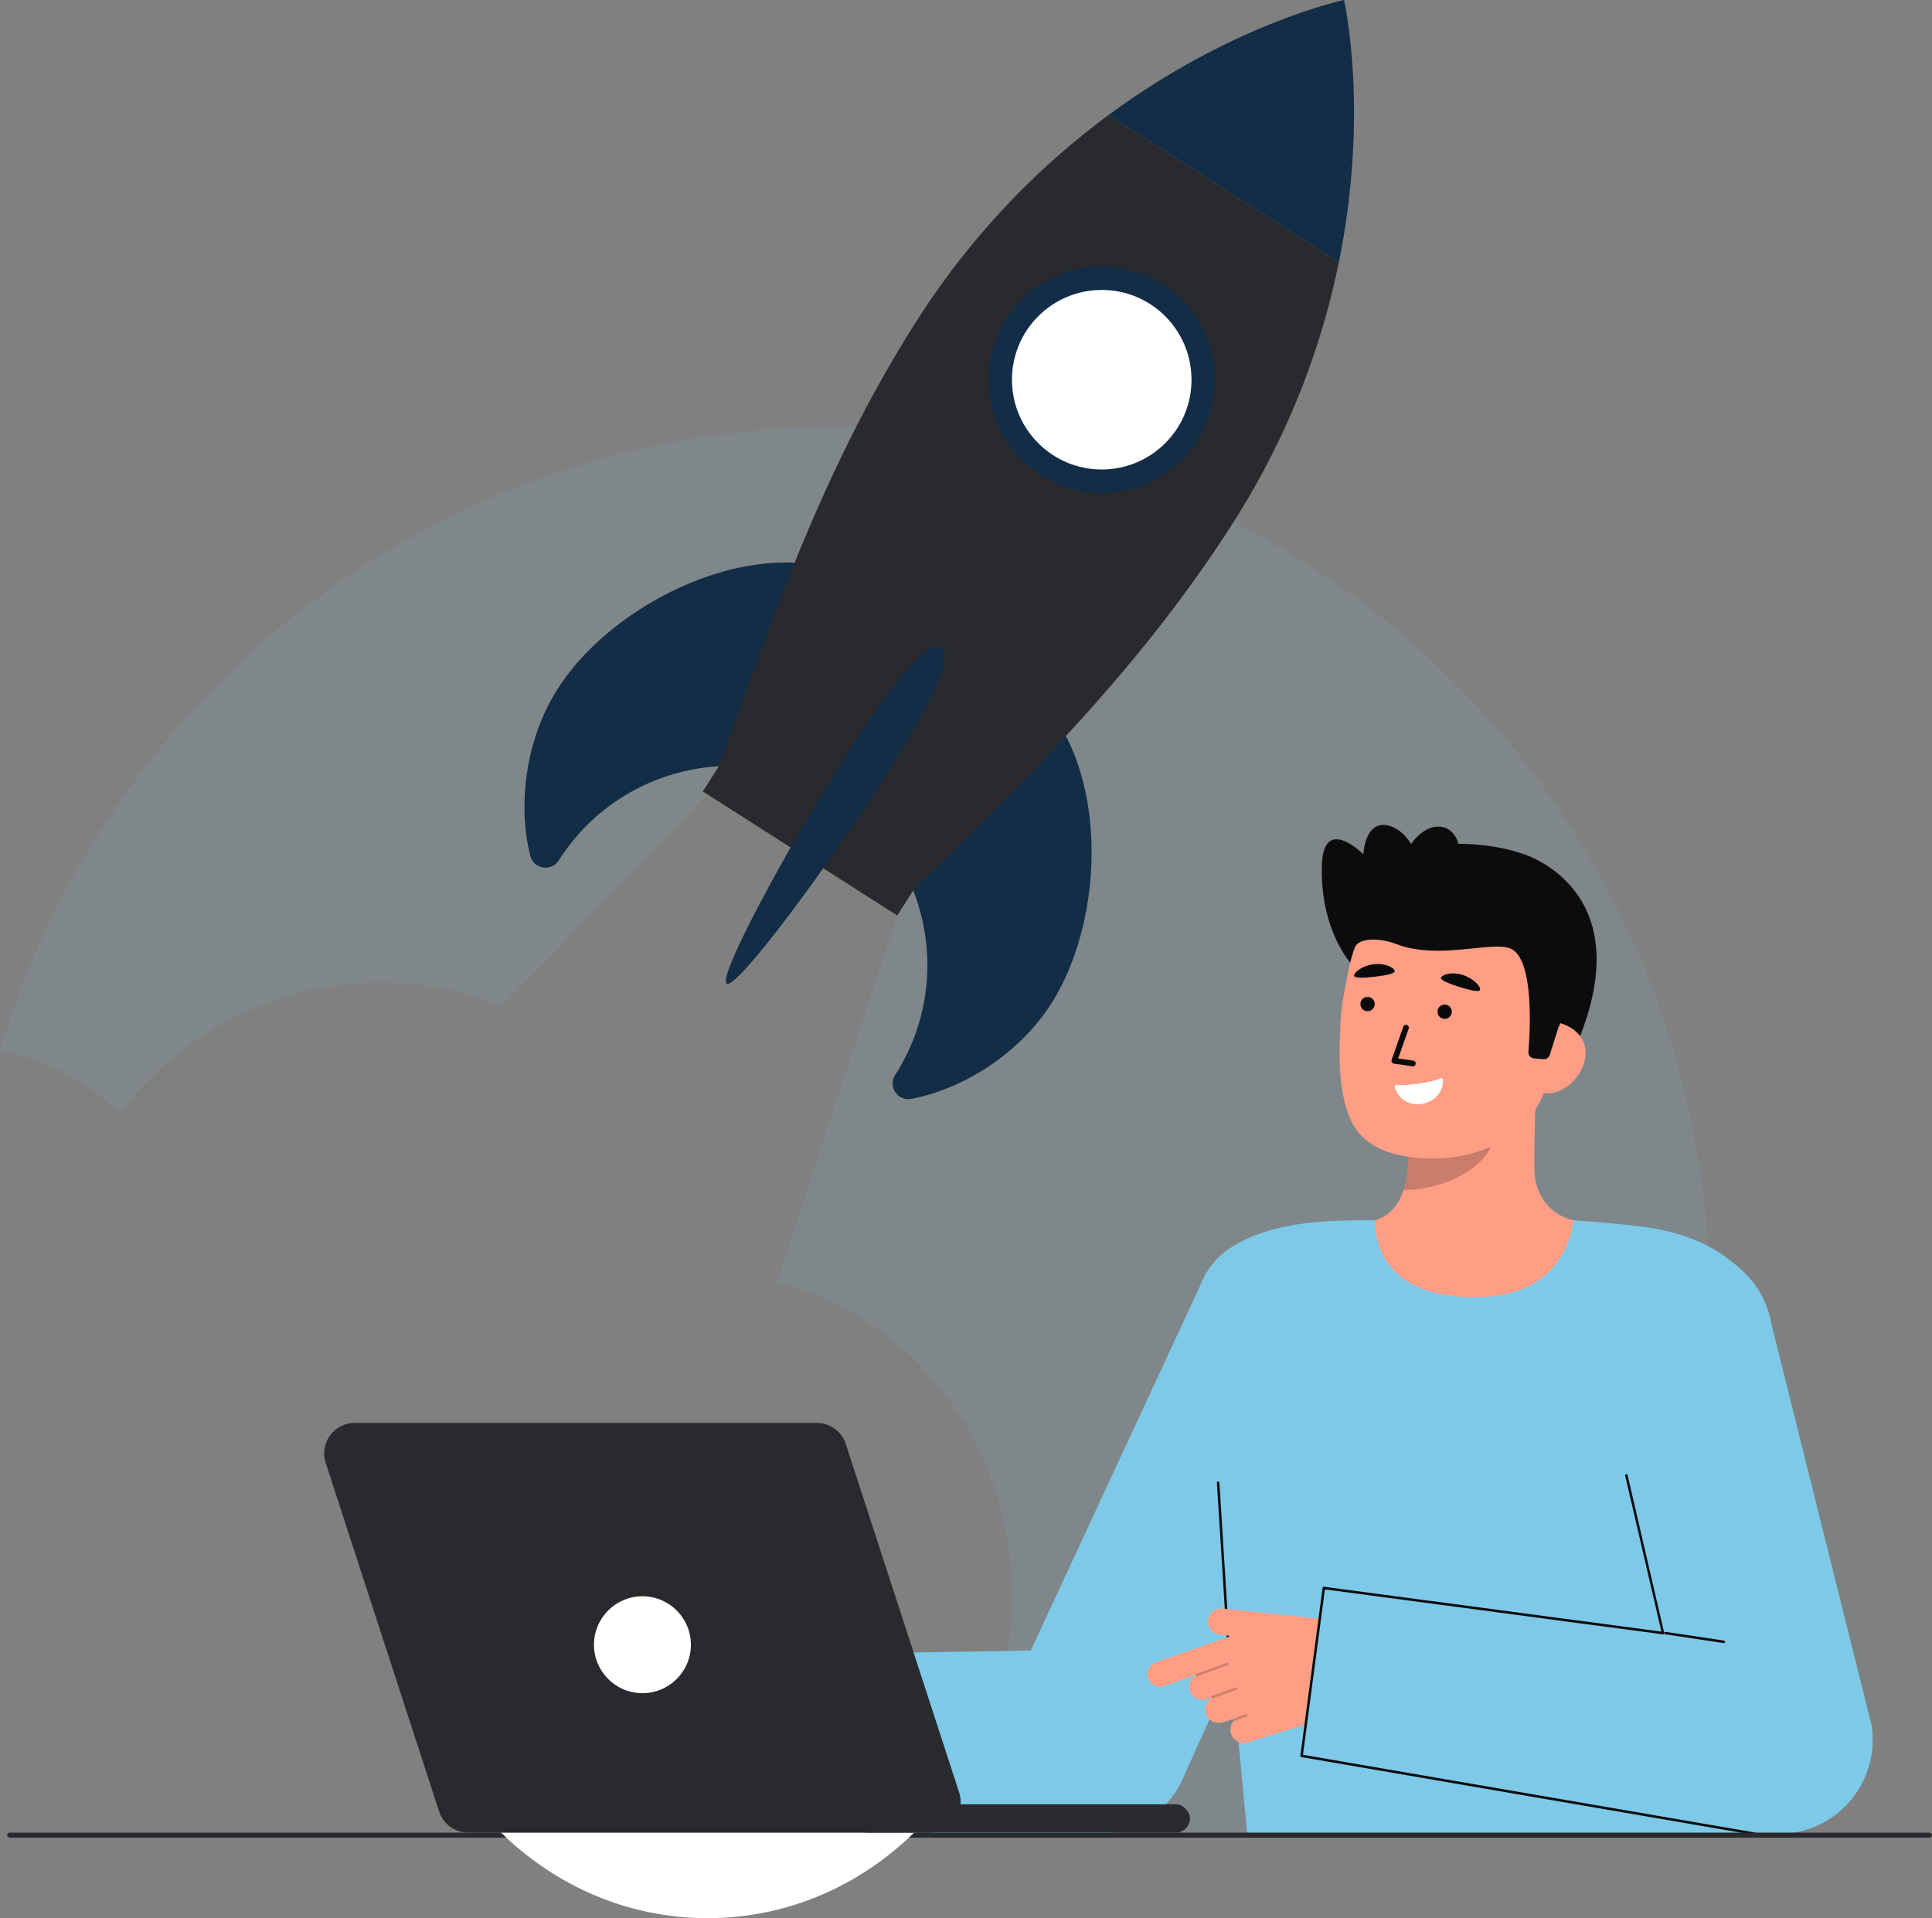 <svg id="Layer_2" data-name="Layer 2" xmlns="http://www.w3.org/2000/svg" viewBox="0 0 771.002 765.527" style="width: 100%; height: 100%;">
  <rect x="0" y="0" width="771.002" height="765.527" fill="#808080" stroke="none"/>
  <g id="Layer_2-2" data-name="Layer 2">
    <g>
      <path d="m199.64,731.077c.09.09.19.18.28.27h-.42c.05-.09.09-.18.14-.27Z" fill="#7DC9E7" opacity=".1"></path>
      <path d="m682.19,518.537c0,80.14-27.08,153.97-72.59,212.81h-244.77c23.99-23.48,39.01-57.09,39.01-94.4,0-60.91-40.02-111.93-93.75-125.21l47.96-146.39-71.69-52.61-85.97,88.67c-14.93-5.96-31.22-9.24-48.27-9.24-42.61,0-80.44,20.46-104.21,52.09-12.83-12.66-29.4-21.53-47.91-24.81,42.68-144.06,176.04-249.15,333.93-249.15,192.34,0,348.26,155.91,348.26,348.24Z" fill="#7DC9E7" opacity=".1"></path>
      <g>
        <g>
          <path id="sk" d="m539.347,489.355c.229-.03,2.764,42.039,51.636,38.372,33.834-2.535,45.898-38.431,46.673-38.431-3.648-.775-8.156-1.952-9.948-2.356-5.952-1.341-13.383-6.253-15.1-16.599-.99-5.963.689-36.47.172-42.503l-51.935,11.592c.726,12.742,5.805,42.283-11.997,47.511-2.962.865-6.153,1.66-9.502,2.415Z" fill="#ff9e85"></path>
          <path id="sh" d="m560.118,474.867c.736-2.348,1.173-4.39,1.562-8.061.696-6.564.325-12.599-.339-18.748,10.492-1.397,20.565-5.81,28.704-12.575.964,3.561,6.268,19.123,4.8,22.508-2.776,6.398-15.819,16.875-34.726,16.875Z" fill="#0c0c0c" opacity=".22"></path>
          <g>
            <path d="m539.281,384.723s-12.635-13.606-11.747-39.6c.688-20.126,16.535-4.193,16.535-4.193,0,0,.636-14.487,10.695-11.251,10.059,3.236,13.196,19.131,13.196,19.131" fill="#0c0c0c"></path>
            <path d="m607.772,340.804s50.191,14.575,19.378,80.622l-4.581-.501-9.3-1.017" fill="#0c0c0c"></path>
            <path d="m566.35,462.146c20.495,1.775,46.904-6.682,52.117-34.004l4.704-24.653c5.213-27.322-4.911-52.208-30.636-57.116h0c-25.725-4.908-49.179,13.572-54.392,40.893l-2.082,10.914c-.429,2.247-.962,6.323-1.175,11.373-.426,10.075-1.034,25.401,3.848,36.709,4.608,10.675,14.524,14.75,27.617,15.884Z" fill="#ff9e85"></path>
            <path d="m557.18,432.96c-.384-.025-.67.33-.583.705,1.125,4.861,5.663,7.673,10.732,6.907s8.814-4.804,8.51-9.76c-.024-.396-.428-.649-.793-.494-1.163.494-3.886,1.434-9.026,2.173-4.415.634-7.51.556-8.84.47Z" fill="#fff"></path>
            <g>
              <g>
                <circle id="e1_eye" cx="545.743" cy="400.705" r="2.856" transform="translate(123.701 930.121) rotate(-87.726)" fill="#0a0a0a"></circle>
                <g id="e1_n">
                  <path d="m563.783,425.563c.577.023,1.09-.394,1.174-.978.091-.624-.342-1.204-.967-1.294l-6.019-.872,4.2-11.926c.209-.595-.103-1.247-.699-1.457-.595-.209-1.247.103-1.457.698l-4.661,13.237c-.113.322-.076.679.101.971s.475.49.814.539l7.395,1.071c.04.006.08.009.119.011Z" fill="#0a0a0a"></path>
                </g>
                <path id="e1_eb" d="m575.052,390.209c-.308.839,2.735,2.233,7.037,3.572s8.206,2.335,8.544,1.274c.427-1.339-2.687-4.657-6.989-5.995-4.303-1.338-8.108-.171-8.592,1.149Z" fill="#0a0a0a"></path>
                <circle id="e1_eye-2" data-name="e1_eye" cx="576.522" cy="403.764" r="2.856" transform="translate(150.202 963.813) rotate(-87.726)" fill="#0a0a0a"></circle>
              </g>
              <path id="e1_eb-2" data-name="e1_eb" d="m540.372,389.43c.059.892,3.406.932,7.881.409,4.476-.523,8.447-1.195,8.326-2.302-.153-1.397-3.878-3.246-8.354-2.723-4.476.523-7.947,3.213-7.854,4.616Z" fill="#0a0a0a"></path>
            </g>
            <path d="m615.282,436.161c7.818,1.492,15.751-5.663,17.242-13.48,1.492-7.818-4.023-13.338-11.841-14.83l-5.028,4.47-7.095,22.558,6.721,1.282Z" fill="#ff9e85"></path>
            <path d="m612.149,422.395c-1.328-.115-2.315-1.275-2.207-2.603.702-8.58,2.322-37.496-7.306-41.305-7.542-2.984-28.49,4.745-45.471-1.73-7.429-2.833-15.067-2.226-16.455,1.274-.55,1.386-1.668-20.132,13.16-33.678,11.806-10.785,43.808-8.737,57.354-2.107,37.51,18.36,10.771,67.598,10.771,67.598l-3.549,11.196c-.343,1.081-1.389,1.78-2.519,1.682l-3.778-.327Z" fill="#0c0c0c"></path>
            <ellipse cx="570.907" cy="345.3" rx="16.038" ry="10.896" transform="translate(37.76 746.45) rotate(-68.125)" fill="#0c0c0c"></ellipse>
          </g>
        </g>
        <path id="b_1_b" d="m592.295,517.559c34.092-1.607,35.527-30.544,35.527-30.544,0,0,16.892,1.092,28.121,2.611,18.384,2.487,30.512,8.721,40.163,18.372,8.978,8.978,14.444,18.692,8.66,80.711-4.188,44.906-1.24,143.679-1.24,143.679h-205.75s-12.338-129.465-14.058-149.679c-3.283-38.589-5.948-72.206,2.064-80.218,16.471-16.471,48.797-15.476,62.958-15.474.231,0-2.873,32.73,43.555,30.541Z" fill="#7DC9E7"></path>
        <path id="b_4_b" d="m292.018,731.057l148.596.734c14.556-1.052,27.179-10.453,32.357-24.097l73.292-162.603c7.349-19.363-2.392-41.017-21.755-48.365-19.366-7.349-38.483-2.408-45.832,16.954l-67.335,145.031-122.336,1.985s2.092,70.427,3.013,70.36Z" fill="#7DC9E7"></path>
        <path d="m486.627,591.731c-.018-.275-.255-.486-.53-.468-.276.018-.485.255-.468.53l4.183,66.828c.016.251.215.448.459.467.023.002.047.002.071,0,.276-.018.485-.255.468-.53" fill="#0c0c0c"></path>
        <g id="b_4_ha">
          <path d="m461.285,663.397l30.135-10.563-4.326-.299c-2.865-.314-5.197-2.74-5.033-5.617.175-3.068,2.878-5.326,5.893-4.996l53.314,5.665-1.385,17.133c-.88,10.885-8.277,20.148-18.698,23.415l-23.088,7.192c-2.456.77-5.228-.185-6.446-2.452-1.177-2.19-.689-4.664.836-6.252-.066-.054-.127-.116-.159-.201-.061-.161-.026-.33.066-.461l-4.256,1.334c-2.75.862-5.86-.425-6.864-3.126-.926-2.489.123-5.178,2.292-6.449-.052-.026-.09-.062-.131-.105l-1.749.548c-2.456.77-5.228-.186-6.446-2.452-1.426-2.652-.415-5.726,1.931-7.13-.009-.036-.016-.072-.016-.108l-12.549,4.399c-2.616.917-5.481-.46-6.398-3.077-.917-2.616.46-5.481,3.077-6.398Z" fill="#ff9e85"></path>
          <path id="b_4_ha_sh" d="m477.649,668.964c.057,0,.114-.01.171-.03l12.139-4.414c.259-.094.394-.381.299-.641-.094-.259-.381-.392-.641-.299l-12.139,4.414c-.259.094-.394.381-.299.641.074.203.266.329.47.329Z" fill="#0a0a0a" opacity=".2"></path>
          <path id="b_4_ha_sh-2" data-name="b_4_ha_sh" d="m483.785,677.79c.056,0,.112-.009.167-.029l9.568-3.395c.26-.092.396-.378.304-.638-.092-.261-.378-.397-.638-.304l-9.568,3.395c-.26.092-.396.378-.304.638.073.205.266.333.471.333Z" fill="#0a0a0a" opacity=".2"></path>
          <path id="b_4_ha_sh-3" data-name="b_4_ha_sh" d="m492.795,686.745c.059,0,.12-.011.178-.033l4.481-1.709c.258-.098.387-.387.289-.645-.098-.26-.386-.39-.646-.289l-4.481,1.709c-.258.098-.387.387-.289.645.076.2.266.322.467.322Z" fill="#0a0a0a" opacity=".2"></path>
        </g>
        <path id="b_4_b-2" data-name="b_4_b" d="m518.932,700.695l186.838,30.975c1.356.147,2.712.22,4.061.22,10.264,0,20.15-4.216,27.274-11.767,8.061-8.545,11.652-20.372,9.703-31.955l-39.842-159.603c-3.437-20.423-22.775-34.19-43.202-30.759-20.423,3.436-34.195,22.778-30.759,43.202l30.555,111.235-135.764-18.546-8.865,66.997Z" fill="#7DC9E7"></path>
        <g id="b_4_st">
          <path d="m687.915,655.735c.244,0,.457-.178.494-.426.041-.273-.147-.527-.42-.568l-23.288-3.487c-.283-.043-.528.147-.569.42-.041.273.147.527.42.568l23.288,3.487c.025.004.05.006.075.006Z" fill="#0c0c0c"></path>
        </g>
        <g id="b_4_st-2" data-name="b_4_st">
          <path d="m700.569,732.389c.248,0,.462-.184.495-.436.036-.273-.157-.524-.431-.561l-180.654-31.077,8.757-66.001,134.825,17.929c.158.019.315-.035.425-.148.11-.114.16-.274.134-.431l-14.589-62.941c-.045-.272-.298-.461-.576-.41-.272.046-.456.304-.41.576l14.477,62.273-134.661-17.907c-.133-.019-.269.02-.375.103s-.174.206-.188.34l-8.865,66.997c-.029.27.163.515.432.55l181.139,31.141c.022.003.044.004.065.004Z" fill="#0c0c0c"></path>
        </g>
      </g>
      <path d="m3.873,733.389h766.129c.552,0,1-.448,1-1,0-.552-.448-1-1-1H3.873c-.552,0-1,.448-1,1,0,.552.448,1,1,1Z" fill="#292a2e"></path>
      <path d="m364.83,731.347c-21.65,21.22-50.62,34.18-82.46,34.18s-60.79-12.97-82.45-34.18h164.91Z" fill="#fff"></path>
      <g>
        <path d="m335.305,318.415c-37.838-24.138-88.074-13.034-112.21,24.799-.026.04-.051.081-.077.121-2.979,4.688-10.06,3.55-11.408-1.838-5.23-20.904-1.594-46.941,10.909-66.54,24.059-37.714,86.623-65.554,124.315-41.46" fill="#132D46"></path>
        <path d="m332.523,316.641c37.838,24.138,48.943,74.375,24.807,112.208-.026.04-.051.08-.077.121-2.995,4.677,1.021,10.619,6.476,9.571,21.161-4.069,43.239-18.34,55.742-37.939,24.059-37.714,22.935-106.183-14.801-130.207" fill="#132D46"></path>
        <path d="m534.308,104.603c-6.409,31.542-18.951,67.557-42.272,104.113-39.814,62.41-89.362,108.965-128.744,147.379l-76.928-49.076c19.042-51.39,39.568-116.458,79.382-178.868,23.32-36.556,50.693-63.11,76.595-82.216" fill="#292a2e"></path>
        <circle cx="439.67" cy="151.539" r="45.234" fill="#132D46"></circle>
        <circle cx="439.67" cy="151.539" r="35.828" fill="#fff"></circle>
        <rect x="276.481" y="329.546" width="92.017" height="12.002" transform="translate(231.076 -120.78) rotate(32.535)" fill="#292a2e"></rect>
        <path d="m534.308,104.603l-91.967-58.669C492.035,9.272,536.345,0,536.345,0c0,0,10.264,44.087-2.037,104.603Z" fill="#132D46"></path>
        <path d="m352.916,310.411c-23.64,37.056-59.052,84.589-62.903,82.132-3.851-2.457,24.327-54.604,47.967-91.661,23.64-37.056,33.789-44.989,37.64-42.532s.936,15.004-22.704,52.06Z" fill="#132D46"></path>
      </g>
      <g>
        <path d="m382.781,715.401l-45.26-139.128c-1.632-5.015-6.306-8.41-11.58-8.41h-184.392c-8.275,0-14.14,8.076-11.58,15.945l45.26,139.128c1.632,5.015,6.306,8.41,11.58,8.41h184.392c8.275,0,14.14-8.076,11.58-15.945Z" fill="#292a2e"></path>
        <rect x="340.291" y="720.065" width="134.57" height="11.281" rx="5.641" ry="5.641" fill="#292a2e"></rect>
        <circle cx="256.374" cy="656.391" r="19.339" fill="#fff"></circle>
      </g>
    </g>
  </g>
</svg>